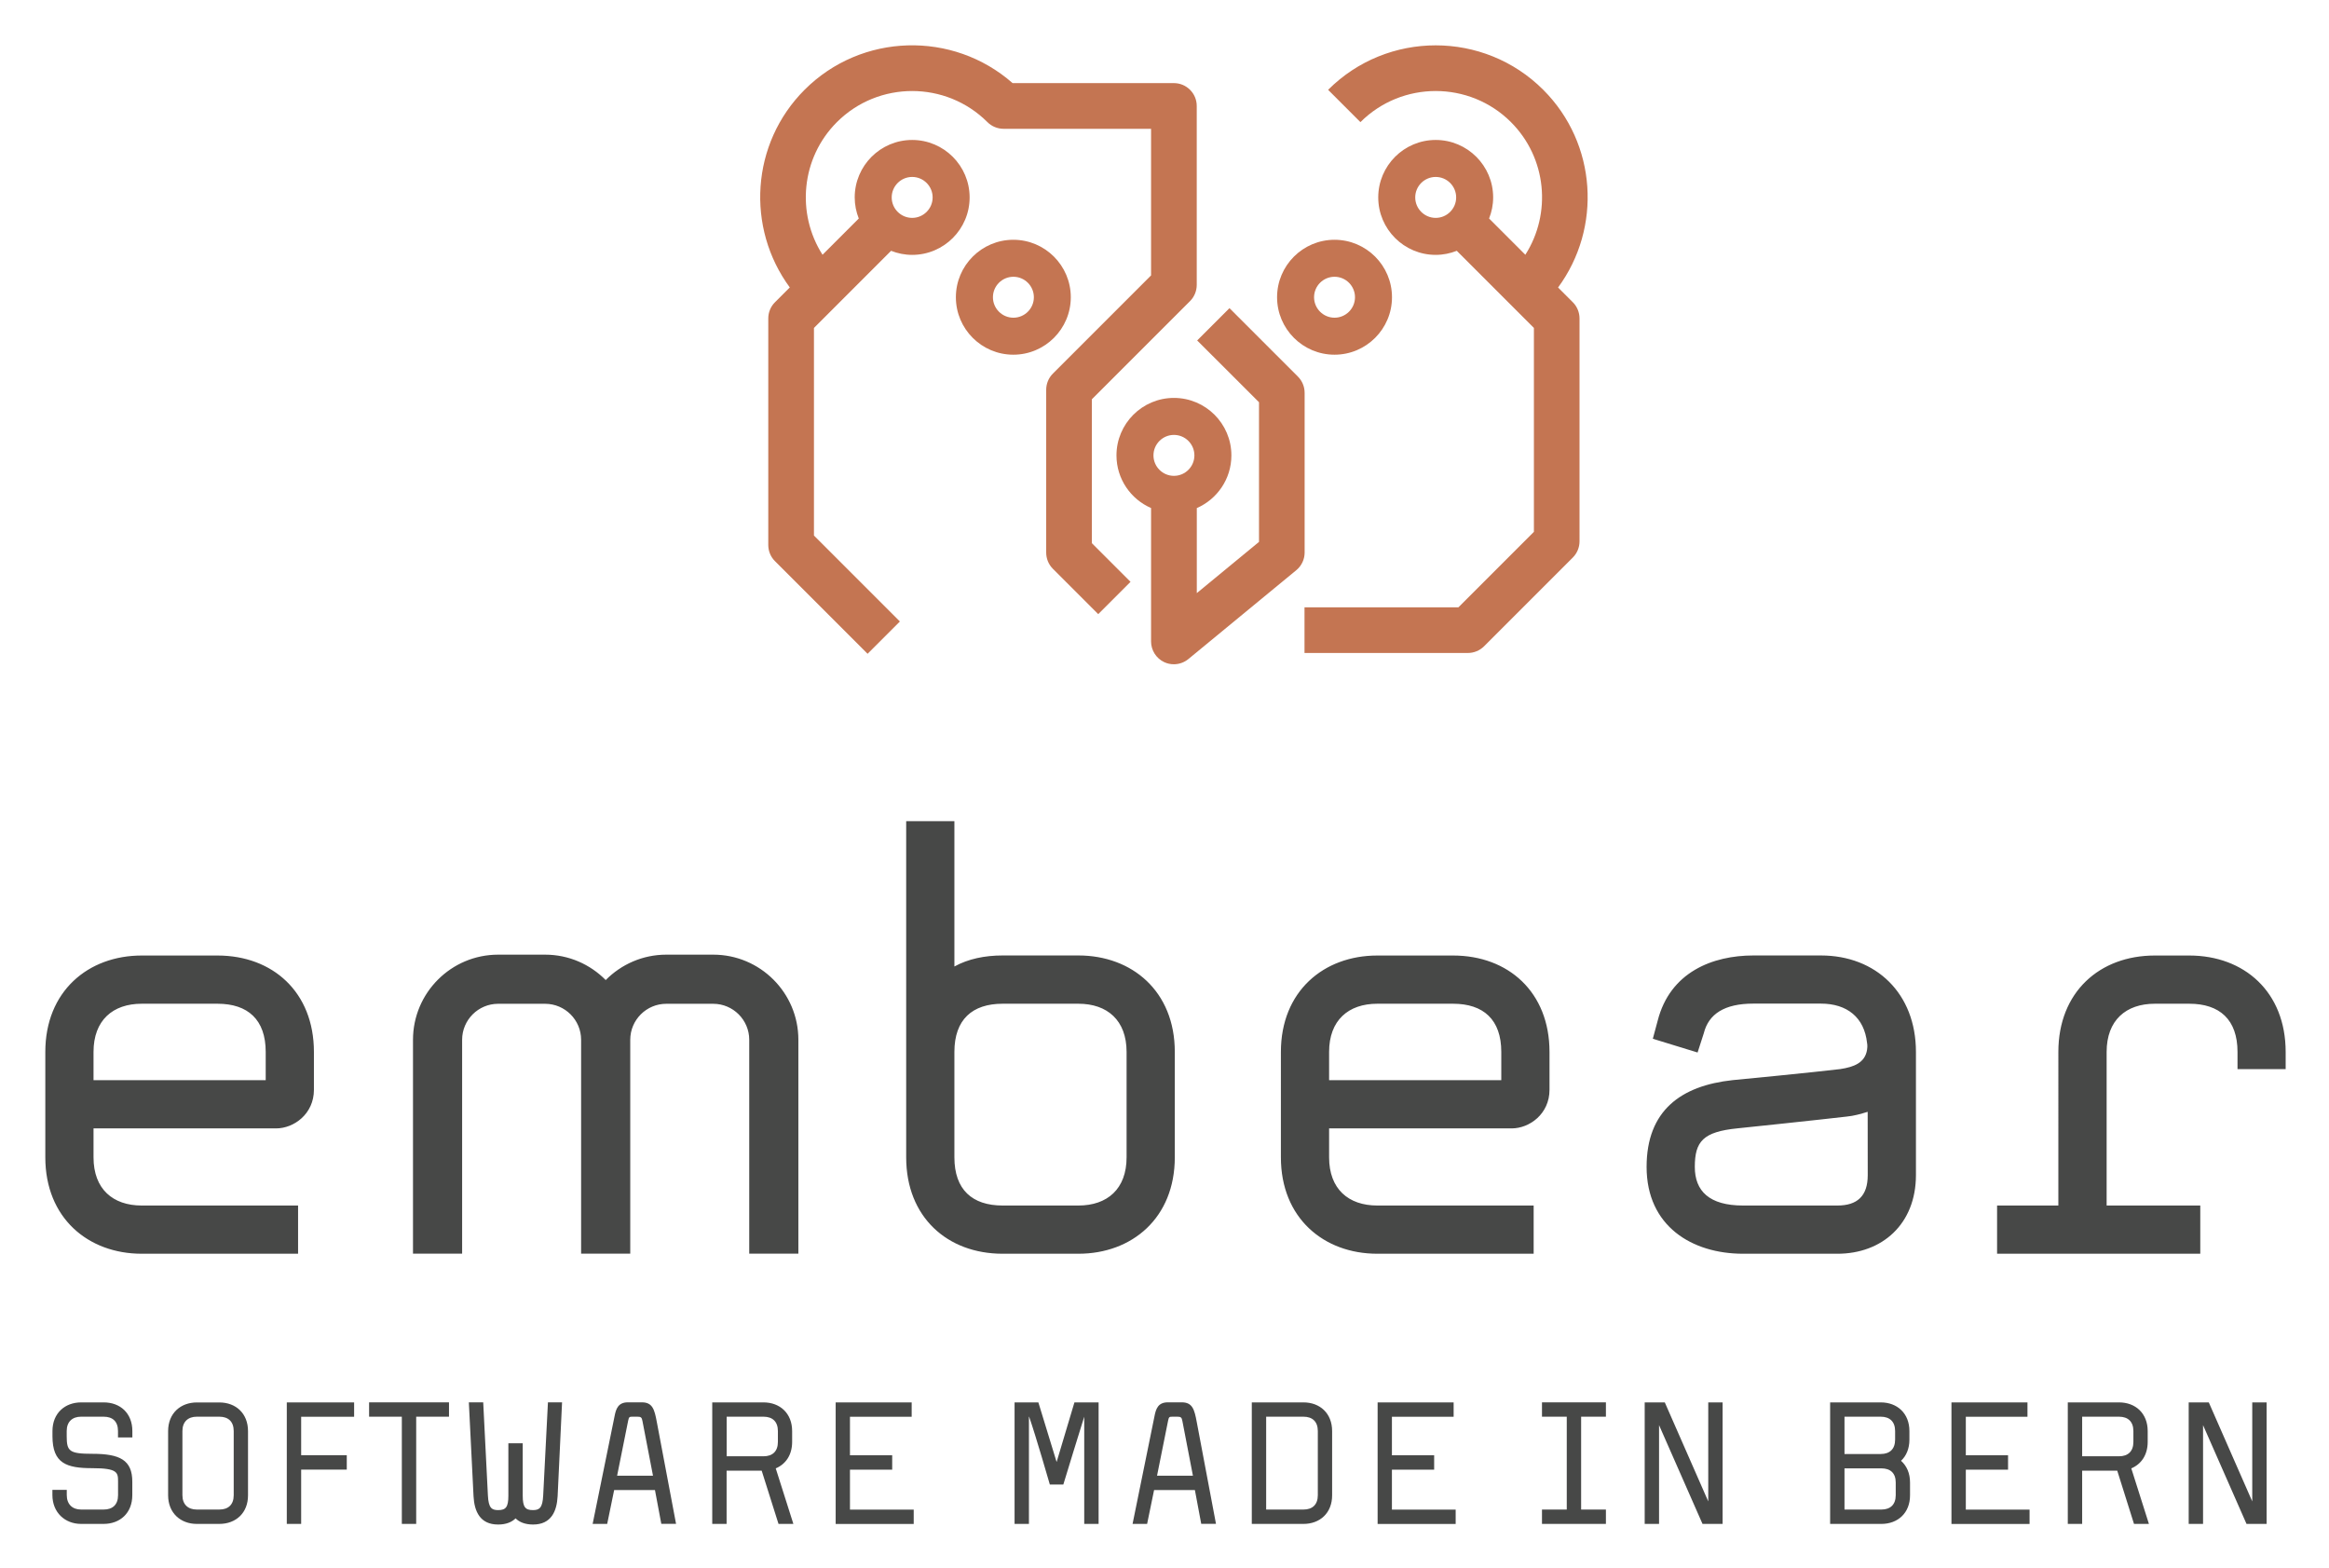 <svg xmlns="http://www.w3.org/2000/svg" role="img" viewBox="-4.77 -7.02 377.78 254.28"><title>embear (member) logo</title><style>svg {enable-background:new 0 0 368.5 240.94}</style><style>.st0{fill:#474847}.st1{fill:#c47552}</style><path d="M40.01 176H10.4v4.69c0 5.14 3.13 7.82 7.82 7.82h25.36v7.82H18.22c-8.71 0-15.64-5.81-15.64-15.64V163.6c0-9.83 6.93-15.64 15.64-15.64h12.29c8.94 0 15.64 5.92 15.64 15.64v6.14c0 3.91-3.24 6.26-6.14 6.26zm-1.68-12.4c0-5.25-2.9-7.82-7.82-7.82H18.22c-4.69 0-7.82 2.68-7.82 7.82v4.58h27.93v-4.58zm131.82 32.73h-12.29c-8.94 0-15.64-5.92-15.64-15.64V126.17h7.82v23.57c2.23-1.23 4.92-1.79 7.82-1.79h12.29c8.71 0 15.64 5.81 15.64 15.64v17.09c0 9.84-6.93 15.65-15.64 15.65zm7.82-32.73c0-5.14-3.13-7.82-7.82-7.82h-12.29c-4.92 0-7.82 2.57-7.82 7.82v17.09c0 5.25 2.9 7.82 7.82 7.82h12.29c4.69 0 7.82-2.68 7.82-7.82V163.6zm62.46 12.4h-29.61v4.69c0 5.14 3.13 7.82 7.82 7.82H244v7.82h-25.36c-8.71 0-15.64-5.81-15.64-15.64V163.6c0-9.83 6.93-15.64 15.64-15.64h12.29c8.94 0 15.64 5.92 15.64 15.64v6.14c0 3.91-3.24 6.26-6.14 6.26zm-1.68-12.4c0-5.25-2.9-7.82-7.82-7.82h-12.29c-4.69 0-7.82 2.68-7.82 7.82v4.58h27.93v-4.58zm54.52 32.73h-15.31c-8.27 0-15.64-4.47-15.64-14.08 0-9.16 5.59-13.18 13.97-14.08.22 0 13.74-1.34 17.43-1.79 2.23-.34 4.02-1.01 4.36-3.13.11-.67 0-1.12 0-1.12-.45-4.13-3.24-6.37-7.49-6.37h-10.95c-4.69 0-7.26 1.68-8.04 4.8l-1.01 3.13-7.26-2.23.78-2.9c2.01-7.93 8.94-10.61 15.53-10.61h10.95c8.94 0 15.42 6.15 15.42 15.64v20c-.01 7.93-5.48 12.74-12.74 12.74zm4.91-23.02c-1.12.34-2.23.67-3.46.78-3.8.45-17.54 1.9-17.65 1.9-5.59.56-6.93 2.12-6.93 6.26 0 3.91 2.35 6.26 7.82 6.26h15.31c3.24 0 4.92-1.56 4.92-4.92-.01 0-.01-5.36-.01-10.28zm59.99-6.92v-2.79c0-5.25-2.9-7.82-7.82-7.82h-5.59c-4.69 0-7.82 2.68-7.82 7.82v24.91h15.19v7.82h-32.96v-7.82h9.94V163.6c0-9.72 6.7-15.64 15.64-15.64h5.59c8.94 0 15.64 5.92 15.64 15.64v2.79h-7.81zm-247.24-18.57h-7.62c-3.84 0-7.32 1.58-9.83 4.12-2.51-2.54-5.98-4.12-9.83-4.12h-7.62c-7.62 0-13.81 6.2-13.81 13.81v34.69h7.97v-34.69c0-3.22 2.62-5.84 5.84-5.84h7.62c3.22 0 5.84 2.62 5.84 5.84v34.69h7.97v-34.69c0-3.22 2.62-5.84 5.84-5.84h7.62c3.22 0 5.84 2.62 5.84 5.84v34.69h7.97v-34.69c.01-7.61-6.19-13.81-13.8-13.81z" class="st0"/><path d="M206.85 56.69c0-.98-.39-1.93-1.08-2.62l-11.11-11.11-5.24 5.24 10.03 10.02v22.65l-10.09 8.31V75.39c3.3-1.44 5.61-4.72 5.61-8.55 0-5.14-4.18-9.32-9.32-9.32-5.14 0-9.32 4.18-9.32 9.32 0 3.82 2.31 7.11 5.61 8.54v21.64c0 1.43.83 2.74 2.12 3.35.5.24 1.04.35 1.58.35.84 0 1.68-.29 2.36-.85l17.5-14.41c.85-.7 1.35-1.75 1.35-2.86V56.69zm-21.2 6.83c1.83 0 3.32 1.49 3.32 3.32s-1.49 3.32-3.32 3.32c-1.83 0-3.32-1.49-3.32-3.32s1.49-3.32 3.32-3.32zm-16.73-22.33c0-5.14-4.18-9.32-9.32-9.32-5.14 0-9.32 4.18-9.32 9.32 0 5.14 4.18 9.32 9.32 9.32 5.14 0 9.32-4.18 9.32-9.32zm-9.31 3.32c-1.83 0-3.32-1.49-3.32-3.32s1.49-3.32 3.32-3.32 3.32 1.49 3.32 3.32-1.49 3.32-3.32 3.32zm52.09 6c5.14 0 9.32-4.18 9.32-9.32 0-5.14-4.18-9.32-9.32-9.32s-9.32 4.18-9.32 9.32c0 5.14 4.18 9.32 9.32 9.32zm0-12.64c1.83 0 3.32 1.49 3.32 3.32s-1.49 3.32-3.32 3.32-3.32-1.49-3.32-3.32 1.49-3.32 3.32-3.32z" class="st1"/><path d="M247.96 39.61c7.11-9.65 6.33-23.33-2.4-32.06-9.62-9.62-25.28-9.62-34.9 0l5.24 5.24c6.73-6.73 17.69-6.73 24.42 0 5.83 5.83 6.6 14.83 2.33 21.51l-5.88-5.88c.42-1.06.66-2.21.66-3.42 0-5.14-4.18-9.32-9.32-9.32s-9.32 4.18-9.32 9.32 4.18 9.32 9.32 9.32c1.21 0 2.36-.24 3.42-.66l12.51 12.51v33.07L231.8 91.48h-24.97v7.41h26.5c.98 0 1.92-.39 2.62-1.08l14.41-14.41c.69-.69 1.08-1.64 1.08-2.62V44.63c0-.98-.39-1.93-1.08-2.62l-2.4-2.4zM224.79 25c0-1.83 1.49-3.32 3.32-3.32s3.32 1.49 3.32 3.32-1.49 3.32-3.32 3.32-3.32-1.49-3.32-3.32zm-52.45 32.74l15.93-15.93c.69-.69 1.08-1.64 1.08-2.62V10.17c0-2.05-1.66-3.71-3.71-3.71h-26.16c-9.68-8.52-24.5-8.16-33.74 1.08-8.73 8.73-9.51 22.41-2.4 32.06l-2.4 2.4c-.7.69-1.09 1.64-1.09 2.62v36.76c0 .98.39 1.93 1.09 2.62l15.02 15.02 5.24-5.24-13.94-13.94V46.17l12.51-12.51c1.06.42 2.21.66 3.42.66 5.14 0 9.32-4.18 9.32-9.32s-4.18-9.32-9.32-9.32c-5.14 0-9.32 4.18-9.32 9.32 0 1.21.24 2.36.66 3.42l-5.88 5.88c-4.27-6.68-3.5-15.68 2.33-21.51 6.73-6.73 17.69-6.73 24.42 0 .69.69 1.64 1.08 2.62 1.08h23.92v23.78l-15.93 15.93c-.69.69-1.08 1.64-1.08 2.62v26.41c0 .98.39 1.93 1.08 2.62l7.36 7.36 5.24-5.24-6.27-6.27V57.74zm-29.15-36.06c1.83 0 3.32 1.49 3.32 3.32s-1.49 3.32-3.32 3.32-3.32-1.49-3.32-3.32 1.49-3.32 3.32-3.32z" class="st1"/><g><path d="M12.04 240.15H8.38c-2.59 0-4.65-1.83-4.65-4.69v-.83h2.33v.83c0 1.53.93 2.36 2.33 2.36h3.66c1.46 0 2.33-.8 2.33-2.33v-2.19c0-1.46-.03-2.19-4.16-2.19-4.19 0-6.48-.76-6.48-5.19v-.83c0-2.93 2.06-4.65 4.65-4.65h3.66c2.69 0 4.65 1.76 4.65 4.65v1.03h-2.33v-1.03c0-1.56-.86-2.33-2.33-2.33H8.38c-1.4 0-2.33.8-2.33 2.33v.83c0 2.43.4 2.86 4.16 2.86 4.45 0 6.48 1 6.48 4.52v2.19c0 2.9-1.99 4.66-4.65 4.66zm18.77 0h-3.66c-2.59 0-4.65-1.73-4.65-4.65v-10.4c0-2.93 2.06-4.65 4.65-4.65h3.66c2.66 0 4.65 1.76 4.65 4.65v10.4c.01 2.89-1.99 4.65-4.65 4.65zm2.33-15.06c0-1.53-.87-2.33-2.33-2.33h-3.66c-1.4 0-2.33.8-2.33 2.33v10.4c0 1.53.93 2.33 2.33 2.33h3.66c1.46 0 2.33-.8 2.33-2.33v-10.4zm10.94-2.33v6.25h7.4v2.33h-7.4v8.81h-2.33v-19.71h10.92v2.33h-8.59zm18.66 0v17.39h-2.33v-17.39H55.1v-2.33h12.96v2.33h-5.32zm22.94 12.9c-.13 2.43-1.03 4.59-3.99 4.59-1.3 0-2.23-.4-2.83-1-.6.6-1.53 1-2.83 1-2.96 0-3.86-2.16-3.99-4.59l-.76-15.23h2.33l.76 15.09c.1 2.03.6 2.39 1.66 2.39 1.23 0 1.66-.47 1.66-2.33v-8.51h2.33v8.51c0 1.86.43 2.33 1.66 2.33 1.06 0 1.56-.37 1.66-2.39l.77-15.09h2.29l-.72 15.23zm16.82 4.49l-1.03-5.49h-6.62l-1.13 5.49h-2.36l3.56-17.49c.23-1.2.6-2.23 2.16-2.23h2.26c1.76 0 2.06 1.2 2.43 3.19l3.12 16.52h-2.39zm-3.06-16.69c-.1-.6-.27-.7-.83-.7h-.76c-.53 0-.6.03-.73.66l-1.79 8.91h5.82l-1.71-8.87zm22.07 16.69l-2.73-8.64h-5.69v8.64h-2.33v-19.71h8.31c2.66 0 4.65 1.76 4.65 4.65v1.76c0 2.13-1.06 3.62-2.66 4.29l2.86 9.01h-2.41zm-.1-15.06c0-1.53-.87-2.33-2.33-2.33h-5.98v6.42h5.98c1.46 0 2.33-.8 2.33-2.33v-1.76zm9.37 15.06v-19.71h12.33v2.33H133.1v6.25h6.85v2.33h-6.85v6.48h10.34v2.33h-12.66zm40.32 0v-17.39c-.17.46-3.39 11-3.39 11h-2.19s-2.33-8.08-3.36-11h-.03v17.39h-2.33v-19.71h3.86l2.96 9.67 2.89-9.67h3.92v19.71h-2.33zm18.98 0l-1.03-5.49h-6.62l-1.13 5.49h-2.36l3.56-17.49c.23-1.2.6-2.23 2.16-2.23h2.26c1.76 0 2.06 1.2 2.43 3.19l3.12 16.52h-2.39zm-3.06-16.69c-.1-.6-.27-.7-.83-.7h-.76c-.53 0-.6.03-.73.66l-1.79 8.91h5.82l-1.71-8.87zm19.64 16.69h-8.38v-19.71h8.38c2.66 0 4.65 1.76 4.65 4.65v10.4c.01 2.9-1.99 4.66-4.65 4.66zm2.33-15.06c0-1.53-.87-2.33-2.33-2.33h-6.05v15.06h6.05c1.46 0 2.33-.8 2.33-2.33v-10.4zm9.7 15.06v-19.71h12.33v2.33h-10.01v6.25h6.85v2.33h-6.85v6.48h10.34v2.33h-12.66zm26.66 0v-2.33h4.02v-15.06h-4.02v-2.33h10.37v2.33h-4.02v15.06h4.02v2.33h-10.37zm26.04 0l-7.05-16.02v16.02h-2.33v-19.71h3.26l7.05 16.06v-16.06h2.33v19.71h-3.26zm29.01 0h-8.31v-19.71h8.21c2.66 0 4.65 1.76 4.65 4.65v1.4c0 1.43-.5 2.63-1.36 3.42.93.83 1.46 2.03 1.46 3.52v2.06c.01 2.9-1.99 4.66-4.65 4.66zm2.23-15.06c0-1.53-.87-2.33-2.33-2.33h-5.88v6.05h5.88c1.46 0 2.33-.8 2.33-2.33v-1.39zm.1 8.34c0-1.53-.87-2.29-2.33-2.29h-5.98v6.68h5.98c1.46 0 2.33-.8 2.33-2.33v-2.06zm9.04 6.72v-19.71h12.33v2.33h-10v6.25h6.85v2.33h-6.85v6.48h10.34v2.33h-12.67zm29.61 0l-2.72-8.64h-5.69v8.64h-2.33v-19.71h8.31c2.66 0 4.65 1.76 4.65 4.65v1.76c0 2.13-1.06 3.62-2.66 4.29l2.86 9.01h-2.42zm-.1-15.06c0-1.53-.87-2.33-2.33-2.33h-5.98v6.42h5.98c1.46 0 2.33-.8 2.33-2.33v-1.76zm18.35 15.06l-7.05-16.02v16.02h-2.33v-19.71h3.26l7.05 16.06v-16.06h2.33v19.71h-3.26z" class="st0"/></g></svg>